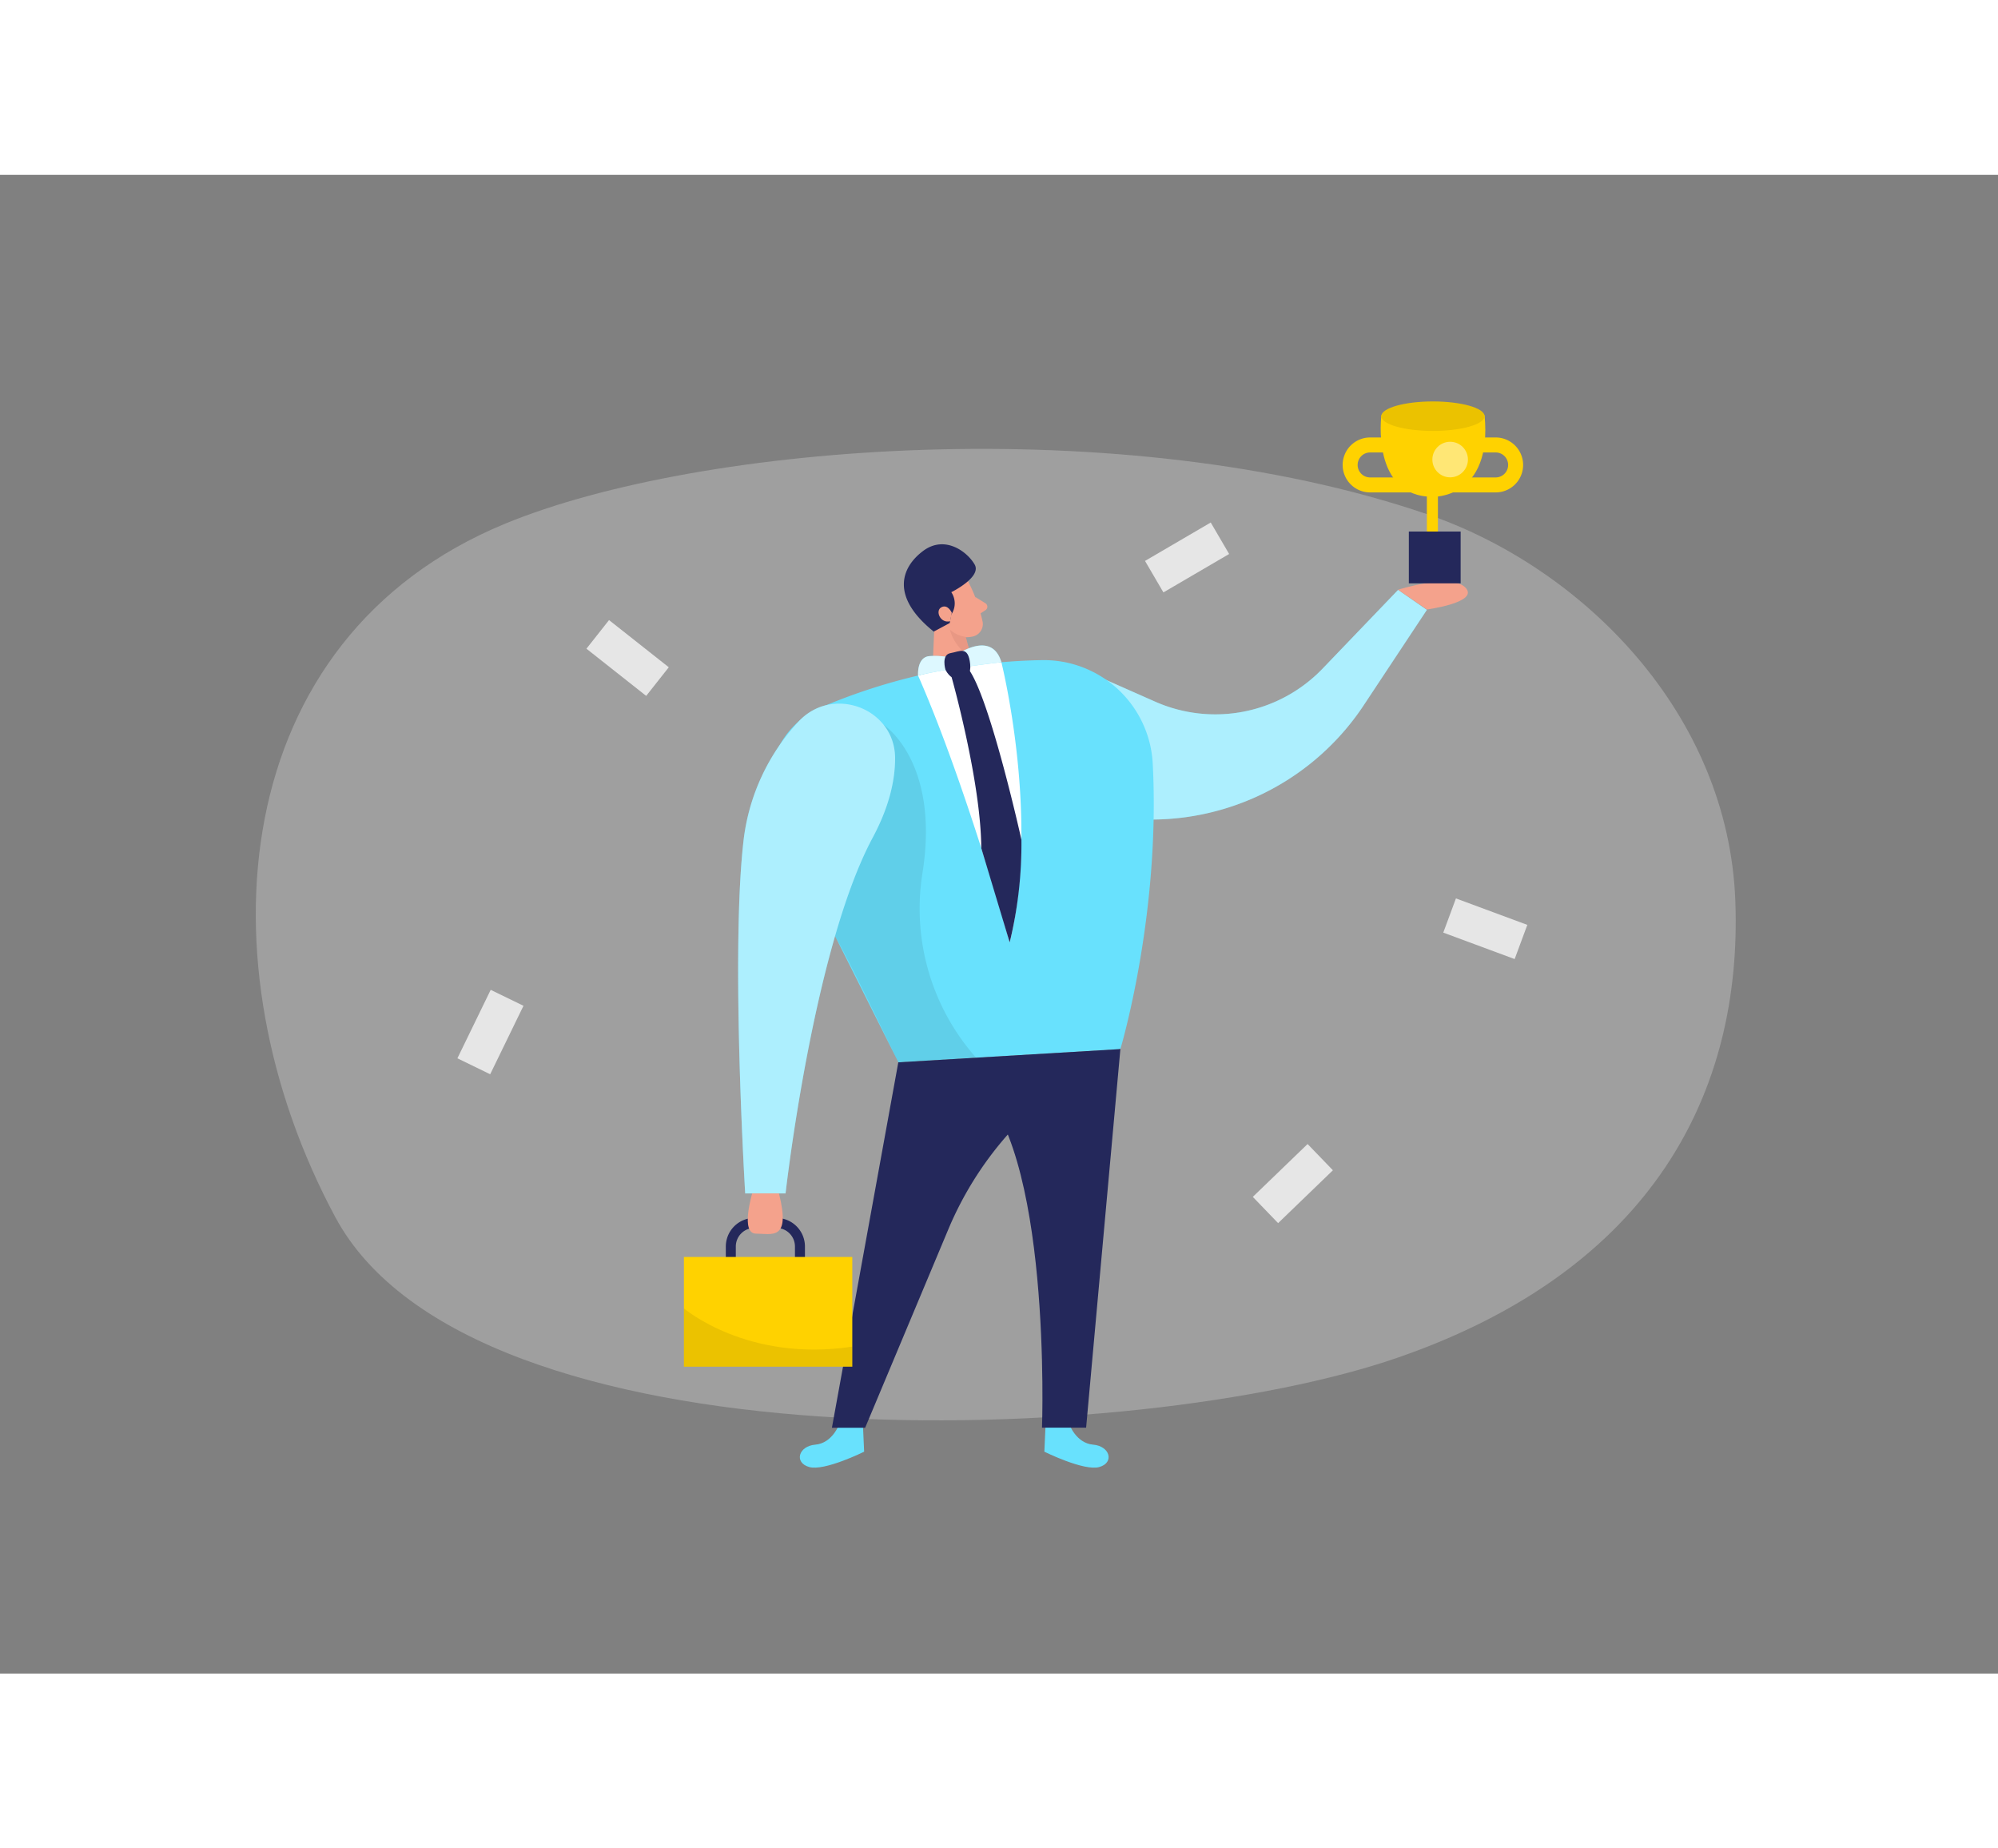 <svg id="Layer_1" data-name="Layer 1" xmlns="http://www.w3.org/2000/svg" viewBox="0 0 400 300" class="styles_logo__3Jd-a" width="200" height="185"><rect x="0" y="0" width="400" height="300" fill="#808080" stroke="none"/><title>_</title><path d="M285.6,67.89c31.2,10.64,60.45,39.87,61.82,77.54,1.38,38-16.33,73.57-67.52,91.31-52.25,18.11-185.46,22.72-212.76-28.08s-21.73-115.89,34-138.84C140.16,53.74,224.66,47.12,285.6,67.89Z" fill="#e6e6e6" opacity="0.3"/><path d="M215.91,98.66l15.35,6.79a29.77,29.77,0,0,0,33.52-6.61L279.9,83.08l5.76,4L273,106.2a51.08,51.08,0,0,1-50.14,22.29l-22.33-3.34Z" fill="#68e1fd"/><path d="M215.91,98.66l15.35,6.79a29.77,29.77,0,0,0,33.52-6.61L279.9,83.08l5.76,4L273,106.2a51.08,51.08,0,0,1-50.14,22.29l-22.33-3.34Z" fill="#fff" opacity="0.46"/><path d="M285.66,87s10.59-1.41,7.72-4.38-13.48.43-13.48.43Z" fill="#f4a28c"/><path d="M297.21,48.11H276.56s-2.19,16.34,10.33,16.34C286.89,64.45,298.83,64.84,297.21,48.11Z" fill="#ffd200"/><ellipse cx="286.87" cy="48.31" rx="10.34" ry="2.95" fill="#ffd200"/><ellipse cx="286.87" cy="48.31" rx="10.34" ry="2.95" opacity="0.08"/><rect x="282.05" y="71.4" width="10.37" height="10.37" transform="translate(574.47 153.17) rotate(-180)" fill="#24285b"/><rect x="285.66" y="61.22" width="2.21" height="10.18" transform="translate(573.53 132.62) rotate(-180)" fill="#ffd200"/><path d="M295.73,54.07h3.7a4,4,0,0,1,4,4h0a4,4,0,0,1-4,4H288.89" fill="none" stroke="#ffd200" stroke-miterlimit="10" stroke-width="3"/><path d="M278,54.07h-3.7a4,4,0,0,0-4,4h0a4,4,0,0,0,4,4h10.54" fill="none" stroke="#ffd200" stroke-miterlimit="10" stroke-width="3"/><circle cx="290.32" cy="56.99" r="3.56" fill="#fff" opacity="0.46"/><path d="M193.9,81.55a32,32,0,0,1,2.84,8,2.57,2.57,0,0,1-2.19,2.9,5.66,5.66,0,0,1-5.71-2.26l-3.11-3.53a4.59,4.59,0,0,1,0-5.3C187.6,78.34,192.61,78.72,193.9,81.55Z" fill="#f4a28c"/><polygon points="187.29 85.33 186.55 102.03 195.79 101.78 192.62 89.73 187.29 85.33" fill="#f4a28c"/><path d="M195.23,84.49l2.06,1.27a.82.82,0,0,1,0,1.38l-1.67,1.08Z" fill="#f4a28c"/><path d="M193.37,92.49a6,6,0,0,1-3.17-1.43s.47,3,4.15,5.64Z" fill="#ce8172" opacity="0.31"/><path d="M214.08,250.12s1.36,3.77,4.76,4.06,4.3,3.61,1.24,4.48-11-3.07-11-3.07l.22-4.91Z" fill="#68e1fd"/><path d="M168,250.12s-1.36,3.77-4.77,4.06-4.29,3.61-1.23,4.48,11-3.07,11-3.07l-.22-4.91Z" fill="#68e1fd"/><path d="M208.51,97.14a117.89,117.89,0,0,0-44.07,9.43,17,17,0,0,0-8.58,23.25l24,47.83L224.3,175s8.09-26.88,6.47-57.29A21.86,21.86,0,0,0,208.51,97.14Z" fill="#68e1fd"/><path d="M179.84,177.65,166.55,250.8h6.65l16.65-39.71a68.88,68.88,0,0,1,29.56-33.3L224.3,175Z" fill="#24285b"/><path d="M224.3,175l-6.86,75.78h-8.83s2.06-57-13.87-69.16Z" fill="#24285b"/><path d="M176.89,110.08s11.36,7.3,7.78,29.75a45,45,0,0,0,10.75,36.9l-15.58.92s-10-20.83-12.66-25.25S176.89,110.08,176.89,110.08Z" opacity="0.08"/><path d="M179.2,116.88c.05-10.17-12.66-14.86-19.46-7.3a42.18,42.18,0,0,0-10.83,23.23c-2.7,22.33.28,71.08.28,71.08h8.08s5.46-48.72,17.37-71.08C178,126.58,179.18,121.28,179.2,116.88Z" fill="#68e1fd"/><path d="M179.2,116.88c.05-10.17-12.66-14.86-19.46-7.3a42.18,42.18,0,0,0-10.83,23.23c-2.7,22.33.28,71.08.28,71.08h8.08s5.46-48.72,17.37-71.08C178,126.58,179.18,121.28,179.2,116.88Z" fill="#fff" opacity="0.46"/><path d="M146.31,218v-3.45A4.72,4.72,0,0,1,151,209.8h4.42a4.72,4.72,0,0,1,4.73,4.72v3.7" fill="none" stroke="#24285b" stroke-miterlimit="10" stroke-width="2"/><rect x="136.92" y="216.61" width="33.71" height="21.96" fill="#ffd200"/><path d="M136.92,226.9s12.63,10.86,33.71,7.66v4H136.92Z" opacity="0.08"/><path d="M150.59,203.89s-2.43,8.05.76,8.05,7,1.53,4.6-8.05Z" fill="#f4a28c"/><path d="M186.94,91.43l3.19-1.71.32-1.7a4,4,0,0,0,0-4.48s6.12-3,4.68-5.53-5.95-6-10.33-2.72S178.21,84.42,186.94,91.43Z" fill="#24285b"/><path d="M190.55,87.66s-.78-1.8-2.09-1.1-.19,3.31,1.76,2.79Z" fill="#f4a28c"/><path d="M183.8,100.23a71,71,0,0,1,16.68-2.67s7.78,31.06,1.66,56.09C202.14,153.65,193.42,122.13,183.8,100.23Z" fill="#fff"/><path d="M183.8,100.23s-.3-3.78,2.38-3.9a14.4,14.4,0,0,1,4.37.37s7.84-6.14,9.93.86C200.48,97.56,189.27,98.81,183.8,100.23Z" fill="#68e1fd"/><path d="M183.8,100.23s-.3-3.78,2.38-3.9a14.4,14.4,0,0,1,4.37.37s7.84-6.14,9.93.86C200.48,97.56,189.27,98.81,183.8,100.23Z" fill="#fff" opacity="0.77"/><path d="M189.28,99.06s-.89-3,1-3.32,3.55-1.57,3.95,2.21S190.8,102.13,189.28,99.06Z" fill="#24285b"/><path d="M190.51,100.55s5.88,20.83,5.94,34.22l5.69,18.88a83.59,83.59,0,0,0,2.35-20.56s-6.08-27.4-10.35-33.8Z" fill="#24285b"/><rect x="230.03" y="72.93" width="15.24" height="7.3" transform="translate(-6.17 130.37) rotate(-30.3)" fill="#e6e6e6"/><rect x="289.74" y="147.26" width="15.24" height="7.3" transform="translate(70.95 -93.91) rotate(20.33)" fill="#e6e6e6"/><rect x="251.21" y="198.24" width="15.24" height="7.3" transform="translate(-67.62 236.32) rotate(-43.97)" fill="#e6e6e6"/><rect x="118.04" y="93.05" width="15.24" height="7.3" transform="translate(164.33 250.48) rotate(-141.7)" fill="#e6e6e6"/><rect x="90.57" y="167.94" width="15.24" height="7.3" transform="translate(295.44 158.35) rotate(115.94)" fill="#e6e6e6"/></svg>